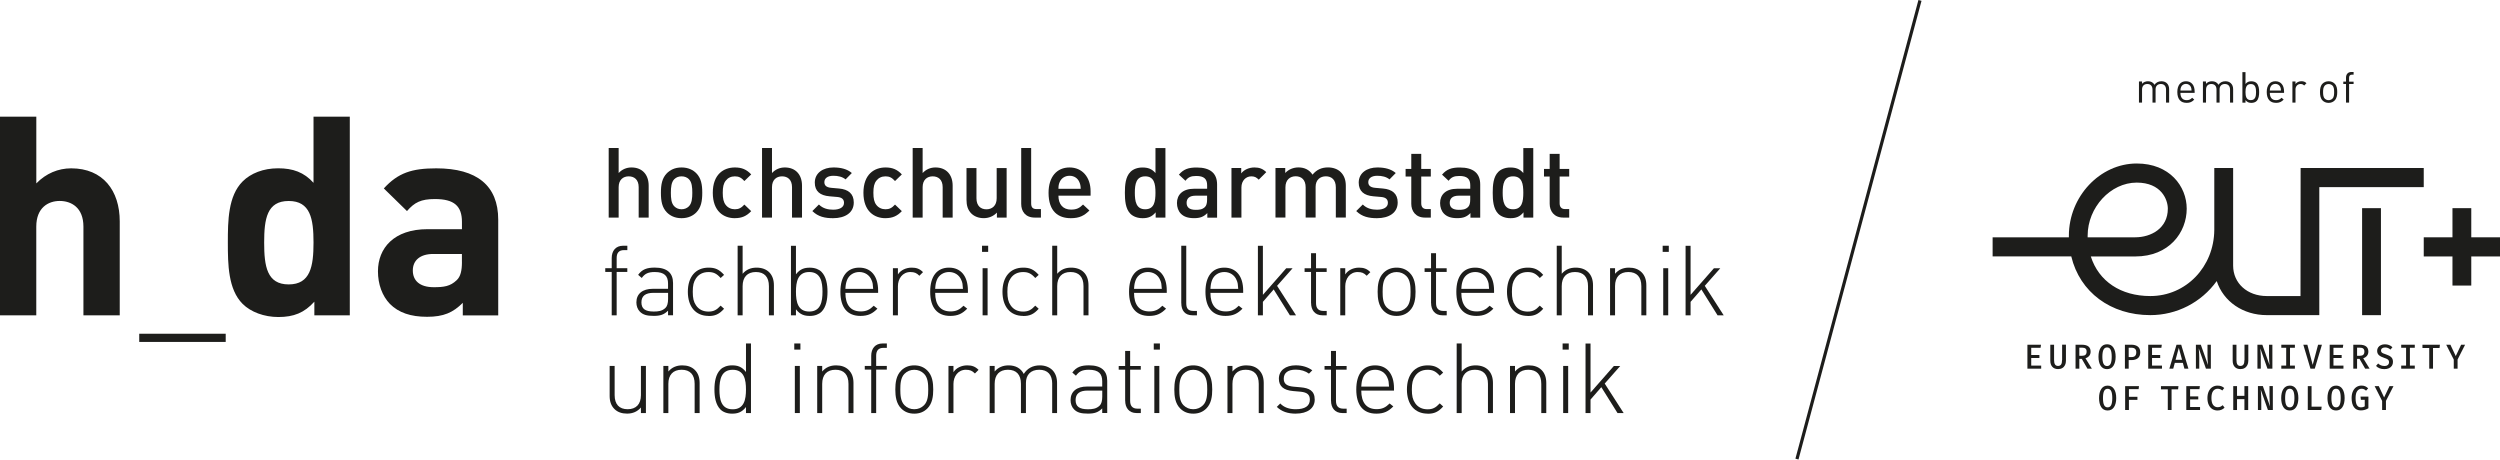 <?xml version="1.0" encoding="UTF-8"?><svg xmlns="http://www.w3.org/2000/svg" viewBox="0 0 655.38 120.46"><g id="elektrotechnik_und_informationstechnik_1"><path d="M121.1,68.63c0,2.34-.36,3.88-1.39,4.83-1.68,1.61-3.36,1.83-6,1.83-3.73,0-5.49-1.76-5.49-4.39s1.9-4.32,5.34-4.32h7.53v2.05Zm9.51,14.05v-25.09c0-8.92-5.56-13.46-16.24-13.46-6.36,0-10.02,1.17-13.75,5.27l6.07,5.93c1.97-2.27,3.66-3.15,7.32-3.15,5.05,0,7.09,1.83,7.09,6v1.9h-9c-8.85,0-13.02,4.98-13.02,11.05,0,3.36,1.1,6.44,3.15,8.56,2.27,2.27,5.41,3.36,9.73,3.36s6.8-1.1,9.36-3.66v3.29h9.29Zm-48.42-19.09c0,6.22-.81,10.97-6.51,10.97s-6.43-4.75-6.43-10.97,.73-10.9,6.43-10.9,6.51,4.68,6.51,10.9m9.51,19.09V30.59h-9.51v17.34c-2.49-2.78-5.41-3.81-9.29-3.81s-7.17,1.32-9.29,3.44c-3.81,3.81-3.88,10.31-3.88,16.02s.07,12.29,3.88,16.09c2.12,2.12,5.63,3.44,9.36,3.44,4.03,0,6.8-1.1,9.44-4.02v3.58h9.29Zm-32.53,4.81h-22.67v2.15h22.67v-2.15Zm-27.78-4.81v-24.65c0-8.05-4.39-13.9-12.73-13.9-3.37,0-6.59,1.32-9.14,3.95V30.59H0v52.08H9.51v-23.26c0-4.98,3.15-6.73,6.14-6.73s6.22,1.68,6.22,6.73v23.26h9.51Z" fill="#1d1d1b"/><g><path d="M167.43,57.04v-7.97c0-1.97-1.15-2.84-2.61-2.84s-2.64,.9-2.64,2.84v7.97h-2.61v-18.24h2.61v6.56c.9-.97,2.08-1.46,3.36-1.46,2.89,0,4.51,1.95,4.51,4.77v8.38h-2.61Z" fill="#1d1d1b"/><path d="M182.56,55.66c-.84,.87-2.13,1.54-3.89,1.54s-3.02-.67-3.87-1.54c-1.23-1.28-1.54-2.92-1.54-5.12s.31-3.82,1.54-5.1c.85-.87,2.1-1.54,3.87-1.54s3.05,.67,3.89,1.54c1.23,1.28,1.54,2.92,1.54,5.1s-.31,3.84-1.54,5.12Zm-1.97-8.69c-.49-.49-1.15-.74-1.92-.74s-1.41,.26-1.9,.74c-.79,.79-.9,2.15-.9,3.56s.1,2.77,.9,3.56c.49,.49,1.13,.77,1.9,.77s1.43-.28,1.92-.77c.79-.79,.9-2.15,.9-3.56s-.1-2.77-.9-3.56Z" fill="#1d1d1b"/><path d="M192.65,57.2c-2.92,0-5.79-1.79-5.79-6.66s2.87-6.64,5.79-6.64c1.79,0,3.05,.51,4.28,1.82l-1.79,1.74c-.82-.9-1.46-1.23-2.49-1.23s-1.84,.41-2.41,1.15c-.56,.72-.77,1.64-.77,3.15s.21,2.46,.77,3.18c.56,.74,1.41,1.15,2.41,1.15s1.67-.33,2.49-1.23l1.79,1.72c-1.23,1.31-2.49,1.84-4.28,1.84Z" fill="#1d1d1b"/><path d="M207.63,57.04v-7.97c0-1.97-1.15-2.84-2.61-2.84s-2.64,.9-2.64,2.84v7.97h-2.61v-18.24h2.61v6.56c.9-.97,2.08-1.46,3.36-1.46,2.89,0,4.51,1.95,4.51,4.77v8.38h-2.61Z" fill="#1d1d1b"/><path d="M218.42,57.2c-2.13,0-3.92-.36-5.46-1.87l1.72-1.72c1.05,1.08,2.46,1.36,3.74,1.36,1.59,0,2.84-.56,2.84-1.79,0-.87-.49-1.43-1.74-1.54l-2.08-.18c-2.43-.21-3.84-1.31-3.84-3.59,0-2.54,2.18-3.97,4.89-3.97,1.95,0,3.61,.41,4.82,1.46l-1.64,1.67c-.82-.69-1.97-.95-3.2-.95-1.56,0-2.36,.69-2.36,1.67,0,.77,.41,1.36,1.79,1.49l2.05,.18c2.43,.21,3.87,1.36,3.87,3.66,0,2.72-2.31,4.12-5.41,4.12Z" fill="#1d1d1b"/><path d="M232.14,57.2c-2.92,0-5.79-1.79-5.79-6.66s2.87-6.64,5.79-6.64c1.79,0,3.05,.51,4.28,1.82l-1.79,1.74c-.82-.9-1.46-1.23-2.49-1.23s-1.84,.41-2.41,1.15c-.56,.72-.77,1.64-.77,3.15s.21,2.46,.77,3.18c.56,.74,1.41,1.15,2.41,1.15s1.67-.33,2.49-1.23l1.79,1.72c-1.23,1.31-2.49,1.84-4.28,1.84Z" fill="#1d1d1b"/><path d="M247.12,57.04v-7.97c0-1.97-1.15-2.84-2.61-2.84s-2.64,.9-2.64,2.84v7.97h-2.61v-18.24h2.61v6.56c.9-.97,2.08-1.46,3.36-1.46,2.89,0,4.51,1.95,4.51,4.77v8.38h-2.61Z" fill="#1d1d1b"/><path d="M261.34,57.04v-1.31c-.9,.97-2.15,1.46-3.46,1.46s-2.43-.44-3.2-1.18c-1-.97-1.31-2.2-1.31-3.66v-8.3h2.61v7.92c0,2.02,1.15,2.9,2.61,2.9s2.69-.9,2.69-2.9v-7.92h2.61v12.99h-2.56Z" fill="#1d1d1b"/><path d="M271.27,57.04c-2.49,0-3.56-1.67-3.56-3.59v-14.65h2.61v14.5c0,1,.36,1.51,1.41,1.51h1.15v2.23h-1.61Z" fill="#1d1d1b"/><path d="M277.47,51.31c0,2.23,1.18,3.64,3.3,3.64,1.46,0,2.23-.41,3.15-1.33l1.67,1.56c-1.33,1.33-2.59,2.02-4.87,2.02-3.25,0-5.84-1.72-5.84-6.66,0-4.2,2.18-6.64,5.51-6.64s5.51,2.56,5.51,6.25v1.15h-8.43Zm5.48-3.59c-.41-.97-1.33-1.64-2.56-1.64s-2.18,.67-2.59,1.64c-.26,.59-.31,.97-.33,1.77h5.84c-.03-.79-.1-1.18-.36-1.77Z" fill="#1d1d1b"/><path d="M302.96,57.04v-1.38c-.97,1.18-2.02,1.54-3.43,1.54-1.31,0-2.46-.44-3.18-1.15-1.31-1.31-1.46-3.54-1.46-5.51s.15-4.18,1.46-5.48c.72-.72,1.84-1.15,3.15-1.15,1.38,0,2.46,.33,3.41,1.46v-6.56h2.61v18.24h-2.56Zm-2.74-10.81c-2.36,0-2.72,2-2.72,4.3s.36,4.33,2.72,4.33,2.69-2.02,2.69-4.33-.33-4.3-2.69-4.3Z" fill="#1d1d1b"/><path d="M316.5,57.04v-1.18c-.95,.95-1.84,1.33-3.46,1.33s-2.69-.38-3.48-1.18c-.67-.69-1.02-1.69-1.02-2.79,0-2.18,1.51-3.74,4.48-3.74h3.43v-.92c0-1.64-.82-2.43-2.84-2.43-1.43,0-2.13,.33-2.84,1.26l-1.72-1.61c1.23-1.43,2.51-1.87,4.66-1.87,3.56,0,5.35,1.51,5.35,4.46v8.69h-2.56Zm-.05-5.74h-3.05c-1.54,0-2.33,.69-2.33,1.87s.74,1.84,2.38,1.84c1,0,1.74-.08,2.43-.74,.38-.38,.56-1,.56-1.92v-1.05Z" fill="#1d1d1b"/><path d="M329.98,47.1c-.59-.59-1.05-.87-1.95-.87-1.41,0-2.59,1.13-2.59,2.92v7.89h-2.61v-12.99h2.56v1.41c.67-.92,2-1.56,3.46-1.56,1.26,0,2.2,.33,3.1,1.23l-1.97,1.97Z" fill="#1d1d1b"/><path d="M350.19,57.04v-7.92c0-2.02-1.15-2.9-2.61-2.9s-2.69,.9-2.69,2.77v8.04h-2.61v-7.92c0-2.02-1.15-2.9-2.61-2.9s-2.69,.9-2.69,2.9v7.92h-2.61v-12.99h2.56v1.31c.87-.95,2.15-1.46,3.46-1.46,1.61,0,2.87,.64,3.69,1.9,1.05-1.28,2.36-1.9,4.07-1.9,1.33,0,2.51,.44,3.28,1.18,1,.97,1.38,2.2,1.38,3.66v8.3h-2.61Z" fill="#1d1d1b"/><path d="M361,57.2c-2.13,0-3.92-.36-5.46-1.87l1.72-1.72c1.05,1.08,2.46,1.36,3.74,1.36,1.59,0,2.84-.56,2.84-1.79,0-.87-.49-1.43-1.74-1.54l-2.07-.18c-2.43-.21-3.84-1.31-3.84-3.59,0-2.54,2.18-3.97,4.89-3.97,1.95,0,3.61,.41,4.82,1.46l-1.64,1.67c-.82-.69-1.97-.95-3.2-.95-1.56,0-2.36,.69-2.36,1.67,0,.77,.41,1.36,1.79,1.49l2.05,.18c2.43,.21,3.87,1.36,3.87,3.66,0,2.72-2.31,4.12-5.41,4.12Z" fill="#1d1d1b"/><path d="M373.53,57.04c-2.43,0-3.56-1.74-3.56-3.61v-7.15h-1.49v-2h1.49v-3.95h2.61v3.95h2.51v2h-2.51v7.02c0,.95,.46,1.51,1.43,1.51h1.08v2.23h-1.56Z" fill="#1d1d1b"/><path d="M385.48,57.04v-1.18c-.95,.95-1.84,1.33-3.46,1.33s-2.69-.38-3.48-1.18c-.67-.69-1.02-1.69-1.02-2.79,0-2.18,1.51-3.74,4.48-3.74h3.43v-.92c0-1.64-.82-2.43-2.84-2.43-1.43,0-2.13,.33-2.84,1.26l-1.72-1.61c1.23-1.43,2.51-1.87,4.66-1.87,3.56,0,5.35,1.51,5.35,4.46v8.69h-2.56Zm-.05-5.74h-3.05c-1.54,0-2.33,.69-2.33,1.87s.74,1.84,2.38,1.84c1,0,1.74-.08,2.43-.74,.38-.38,.56-1,.56-1.92v-1.05Z" fill="#1d1d1b"/><path d="M399.39,57.04v-1.38c-.97,1.18-2.02,1.54-3.43,1.54-1.31,0-2.46-.44-3.18-1.15-1.31-1.31-1.46-3.54-1.46-5.51s.15-4.18,1.46-5.48c.72-.72,1.84-1.15,3.15-1.15,1.38,0,2.46,.33,3.41,1.46v-6.56h2.61v18.24h-2.56Zm-2.74-10.81c-2.36,0-2.72,2-2.72,4.3s.36,4.33,2.72,4.33,2.69-2.02,2.69-4.33-.33-4.3-2.69-4.3Z" fill="#1d1d1b"/><path d="M409.81,57.04c-2.43,0-3.56-1.74-3.56-3.61v-7.15h-1.49v-2h1.49v-3.95h2.61v3.95h2.51v2h-2.51v7.02c0,.95,.46,1.51,1.43,1.51h1.08v2.23h-1.56Z" fill="#1d1d1b"/><path d="M161.67,82.66h-1.31v-11.38h-1.69v-.97h1.69v-2.66c0-1.87,1.03-3.23,2.97-3.23h1.13v1.15h-.9c-1.31,0-1.9,.74-1.9,2.05v2.69h2.79v.97h-2.79v11.38Z" fill="#1d1d1b"/><path d="M175.14,81.43c-1.05,1.05-2.02,1.38-3.77,1.38-1.84,0-2.84-.31-3.64-1.13-.59-.59-.9-1.49-.9-2.41,0-2.25,1.61-3.56,4.3-3.56h4v-1.38c0-1.97-.95-3.02-3.48-3.02-1.74,0-2.61,.44-3.41,1.56l-.95-.82c1.05-1.46,2.33-1.9,4.36-1.9,3.28,0,4.79,1.46,4.79,4.05v8.45h-1.31v-1.23Zm-3.84-4.66c-2.1,0-3.15,.82-3.15,2.49s.97,2.41,3.23,2.41c1.13,0,2.18-.1,3.07-.95,.46-.44,.69-1.23,.69-2.36v-1.59h-3.84Z" fill="#1d1d1b"/><path d="M185.75,82.82c-3.38,0-5.43-2.41-5.43-6.33s2.05-6.33,5.43-6.33c1.69,0,2.77,.44,4.07,1.9l-.9,.82c-1.05-1.18-1.87-1.56-3.18-1.56-1.41,0-2.54,.54-3.28,1.64-.62,.9-.85,1.87-.85,3.54s.23,2.64,.85,3.54c.74,1.1,1.87,1.64,3.28,1.64,1.31,0,2.13-.41,3.18-1.56l.9,.82c-1.31,1.46-2.38,1.9-4.07,1.9Z" fill="#1d1d1b"/><path d="M201.57,75c0-2.38-1.18-3.69-3.41-3.69s-3.48,1.33-3.48,3.69v7.66h-1.31v-18.24h1.31v7.35c.92-1.08,2.13-1.61,3.64-1.61,2.84,0,4.56,1.74,4.56,4.61v7.89h-1.31v-7.66Z" fill="#1d1d1b"/><path d="M215.34,81.74c-.64,.64-1.72,1.08-3.02,1.08-1.41,0-2.56-.31-3.66-1.74v1.59h-1.31v-18.24h1.31v7.48c1.1-1.43,2.25-1.74,3.66-1.74,1.31,0,2.38,.44,3.02,1.08,1.25,1.26,1.59,3.3,1.59,5.25s-.33,4-1.59,5.25Zm-3.2-10.43c-3.02,0-3.48,2.61-3.48,5.18s.46,5.18,3.48,5.18,3.48-2.61,3.48-5.18-.46-5.18-3.48-5.18Z" fill="#1d1d1b"/><path d="M225.64,81.64c1.46,0,2.36-.44,3.41-1.49l.97,.77c-1.25,1.26-2.41,1.9-4.46,1.9-3.41,0-5.25-2.2-5.25-6.33s1.84-6.33,4.94-6.33,4.95,2.23,4.95,6.02v.59h-8.58c0,3.15,1.38,4.87,4.02,4.87Zm2.82-8.25c-.54-1.31-1.77-2.08-3.2-2.08s-2.66,.77-3.2,2.08c-.28,.79-.36,1.13-.44,2.33h7.28c-.08-1.18-.1-1.59-.44-2.33Z" fill="#1d1d1b"/><path d="M238.69,71.31c-2.13,0-3.3,1.77-3.3,3.74v7.61h-1.31v-12.35h1.31v1.64c.72-1.15,2.15-1.79,3.61-1.79,1.2,0,2.08,.28,2.97,1.18l-.95,.95c-.74-.74-1.31-.97-2.33-.97Z" fill="#1d1d1b"/><path d="M249.18,81.64c1.46,0,2.36-.44,3.41-1.49l.97,.77c-1.25,1.26-2.41,1.9-4.46,1.9-3.41,0-5.25-2.2-5.25-6.33s1.84-6.33,4.94-6.33,4.95,2.23,4.95,6.02v.59h-8.58c0,3.15,1.38,4.87,4.02,4.87Zm2.82-8.25c-.54-1.31-1.77-2.08-3.2-2.08s-2.66,.77-3.2,2.08c-.28,.79-.36,1.13-.44,2.33h7.28c-.08-1.18-.1-1.59-.44-2.33Z" fill="#1d1d1b"/><path d="M257.44,64.42h1.61v1.61h-1.61v-1.61Zm.15,5.89h1.31v12.35h-1.31v-12.35Z" fill="#1d1d1b"/><path d="M268.23,82.82c-3.38,0-5.43-2.41-5.43-6.33s2.05-6.33,5.43-6.33c1.69,0,2.77,.44,4.07,1.9l-.9,.82c-1.05-1.18-1.87-1.56-3.18-1.56-1.41,0-2.54,.54-3.28,1.64-.62,.9-.85,1.87-.85,3.54s.23,2.64,.85,3.54c.74,1.1,1.87,1.64,3.28,1.64,1.31,0,2.13-.41,3.18-1.56l.9,.82c-1.31,1.46-2.38,1.9-4.07,1.9Z" fill="#1d1d1b"/><path d="M284.04,75c0-2.38-1.18-3.69-3.41-3.69s-3.48,1.33-3.48,3.69v7.66h-1.31v-18.24h1.31v7.35c.92-1.08,2.13-1.61,3.64-1.61,2.84,0,4.56,1.74,4.56,4.61v7.89h-1.31v-7.66Z" fill="#1d1d1b"/><path d="M301.31,81.64c1.46,0,2.36-.44,3.41-1.49l.97,.77c-1.25,1.26-2.41,1.9-4.46,1.9-3.41,0-5.25-2.2-5.25-6.33s1.84-6.33,4.94-6.33,4.95,2.23,4.95,6.02v.59h-8.58c0,3.15,1.38,4.87,4.02,4.87Zm2.82-8.25c-.54-1.31-1.77-2.08-3.2-2.08s-2.66,.77-3.2,2.08c-.28,.79-.36,1.13-.44,2.33h7.28c-.08-1.18-.1-1.59-.44-2.33Z" fill="#1d1d1b"/><path d="M309.67,79.46v-15.04h1.31v15.01c0,1.41,.44,2.08,1.9,2.08h.9v1.15h-1.13c-2.02,0-2.97-1.26-2.97-3.2Z" fill="#1d1d1b"/><path d="M321.34,81.64c1.46,0,2.36-.44,3.41-1.49l.97,.77c-1.25,1.26-2.41,1.9-4.46,1.9-3.41,0-5.25-2.2-5.25-6.33s1.84-6.33,4.94-6.33,4.95,2.23,4.95,6.02v.59h-8.58c0,3.15,1.38,4.87,4.02,4.87Zm2.82-8.25c-.54-1.31-1.77-2.08-3.2-2.08s-2.66,.77-3.2,2.08c-.28,.79-.36,1.13-.44,2.33h7.28c-.08-1.18-.1-1.59-.44-2.33Z" fill="#1d1d1b"/><path d="M333.89,75.88l-2.82,3.25v3.54h-1.31v-18.24h1.31v12.86l6.12-6.97h1.67l-4.07,4.61,4.97,7.74h-1.61l-4.25-6.79Z" fill="#1d1d1b"/><path d="M343.69,79.44v-8.15h-1.69v-.97h1.69v-3.95h1.31v3.95h2.79v.97h-2.79v8.17c0,1.31,.59,2.05,1.9,2.05h.9v1.15h-1.13c-1.95,0-2.97-1.36-2.97-3.23Z" fill="#1d1d1b"/><path d="M355.96,71.31c-2.13,0-3.3,1.77-3.3,3.74v7.61h-1.31v-12.35h1.31v1.64c.72-1.15,2.15-1.79,3.61-1.79,1.2,0,2.08,.28,2.97,1.18l-.95,.95c-.74-.74-1.31-.97-2.33-.97Z" fill="#1d1d1b"/><path d="M369.55,81.46c-.9,.9-2.02,1.36-3.43,1.36s-2.54-.46-3.43-1.36c-1.31-1.31-1.54-3.2-1.54-4.97s.23-3.66,1.54-4.97c.9-.9,2.05-1.36,3.43-1.36s2.54,.46,3.43,1.36c1.31,1.31,1.54,3.2,1.54,4.97s-.23,3.66-1.54,4.97Zm-.87-9.09c-.69-.69-1.56-1.05-2.56-1.05s-1.87,.36-2.56,1.05c-1.02,1.02-1.1,2.69-1.1,4.12s.08,3.1,1.1,4.12c.69,.69,1.56,1.05,2.56,1.05s1.87-.36,2.56-1.05c1.02-1.02,1.1-2.69,1.1-4.12s-.08-3.1-1.1-4.12Z" fill="#1d1d1b"/><path d="M375.15,79.44v-8.15h-1.69v-.97h1.69v-3.95h1.31v3.95h2.79v.97h-2.79v8.17c0,1.31,.59,2.05,1.9,2.05h.9v1.15h-1.13c-1.95,0-2.97-1.36-2.97-3.23Z" fill="#1d1d1b"/><path d="M387.11,81.64c1.46,0,2.36-.44,3.41-1.49l.97,.77c-1.25,1.26-2.41,1.9-4.46,1.9-3.41,0-5.25-2.2-5.25-6.33s1.84-6.33,4.94-6.33,4.95,2.23,4.95,6.02v.59h-8.58c0,3.15,1.38,4.87,4.02,4.87Zm2.82-8.25c-.54-1.31-1.77-2.08-3.2-2.08s-2.66,.77-3.2,2.08c-.28,.79-.36,1.13-.44,2.33h7.28c-.08-1.18-.1-1.59-.44-2.33Z" fill="#1d1d1b"/><path d="M400.49,82.82c-3.38,0-5.43-2.41-5.43-6.33s2.05-6.33,5.43-6.33c1.69,0,2.77,.44,4.07,1.9l-.9,.82c-1.05-1.18-1.87-1.56-3.18-1.56-1.41,0-2.54,.54-3.28,1.64-.62,.9-.85,1.87-.85,3.54s.23,2.64,.85,3.54c.74,1.1,1.87,1.64,3.28,1.64,1.31,0,2.13-.41,3.18-1.56l.9,.82c-1.31,1.46-2.38,1.9-4.07,1.9Z" fill="#1d1d1b"/><path d="M416.3,75c0-2.38-1.18-3.69-3.41-3.69s-3.48,1.33-3.48,3.69v7.66h-1.31v-18.24h1.31v7.35c.92-1.08,2.13-1.61,3.64-1.61,2.84,0,4.56,1.74,4.56,4.61v7.89h-1.31v-7.66Z" fill="#1d1d1b"/><path d="M430.28,75c0-2.38-1.18-3.69-3.41-3.69s-3.48,1.33-3.48,3.69v7.66h-1.31v-12.35h1.31v1.46c.92-1.08,2.13-1.61,3.64-1.61,1.36,0,2.46,.38,3.28,1.18,.85,.82,1.28,1.97,1.28,3.43v7.89h-1.31v-7.66Z" fill="#1d1d1b"/><path d="M435.87,64.42h1.61v1.61h-1.61v-1.61Zm.15,5.89h1.31v12.35h-1.31v-12.35Z" fill="#1d1d1b"/><path d="M446.01,75.88l-2.82,3.25v3.54h-1.31v-18.24h1.31v12.86l6.12-6.97h1.67l-4.07,4.61,4.97,7.74h-1.61l-4.25-6.79Z" fill="#1d1d1b"/><path d="M168.02,106.82c-.92,1.08-2.13,1.61-3.64,1.61-1.36,0-2.46-.38-3.28-1.18-.85-.82-1.28-1.97-1.28-3.43v-7.89h1.31v7.66c0,2.38,1.18,3.69,3.41,3.69s3.48-1.33,3.48-3.69v-7.66h1.31v12.35h-1.31v-1.46Z" fill="#1d1d1b"/><path d="M182.1,100.62c0-2.38-1.18-3.69-3.41-3.69s-3.48,1.33-3.48,3.69v7.66h-1.31v-12.35h1.31v1.46c.92-1.08,2.13-1.61,3.64-1.61,1.36,0,2.46,.38,3.28,1.18,.85,.82,1.28,1.97,1.28,3.43v7.89h-1.31v-7.66Z" fill="#1d1d1b"/><path d="M195.56,106.7c-1.1,1.43-2.25,1.74-3.66,1.74-1.31,0-2.38-.44-3.02-1.08-1.26-1.26-1.59-3.3-1.59-5.25s.33-4,1.59-5.25c.64-.64,1.72-1.08,3.02-1.08,1.41,0,2.56,.31,3.66,1.74v-7.48h1.31v18.24h-1.31v-1.59Zm-3.48-9.76c-3.02,0-3.48,2.61-3.48,5.18s.46,5.18,3.48,5.18,3.48-2.61,3.48-5.18-.46-5.18-3.48-5.18Z" fill="#1d1d1b"/><path d="M208.22,90.04h1.61v1.61h-1.61v-1.61Zm.15,5.89h1.31v12.35h-1.31v-12.35Z" fill="#1d1d1b"/><path d="M222.43,100.62c0-2.38-1.18-3.69-3.41-3.69s-3.48,1.33-3.48,3.69v7.66h-1.31v-12.35h1.31v1.46c.92-1.08,2.13-1.61,3.64-1.61,1.36,0,2.46,.38,3.28,1.18,.85,.82,1.28,1.97,1.28,3.43v7.89h-1.31v-7.66Z" fill="#1d1d1b"/><path d="M229.7,108.28h-1.31v-11.38h-1.69v-.97h1.69v-2.66c0-1.87,1.03-3.23,2.97-3.23h1.13v1.15h-.9c-1.31,0-1.9,.74-1.9,2.05v2.69h2.79v.97h-2.79v11.38Z" fill="#1d1d1b"/><path d="M243.11,107.08c-.9,.9-2.02,1.36-3.43,1.36s-2.54-.46-3.43-1.36c-1.31-1.31-1.54-3.2-1.54-4.97s.23-3.66,1.54-4.97c.9-.9,2.05-1.36,3.43-1.36s2.54,.46,3.43,1.36c1.31,1.31,1.54,3.2,1.54,4.97s-.23,3.66-1.54,4.97Zm-.87-9.09c-.69-.69-1.56-1.05-2.56-1.05s-1.87,.36-2.56,1.05c-1.02,1.02-1.1,2.69-1.1,4.12s.08,3.1,1.1,4.12c.69,.69,1.56,1.05,2.56,1.05s1.87-.36,2.56-1.05c1.02-1.02,1.1-2.69,1.1-4.12s-.08-3.1-1.1-4.12Z" fill="#1d1d1b"/><path d="M253.25,96.93c-2.13,0-3.3,1.77-3.3,3.74v7.61h-1.31v-12.35h1.31v1.64c.72-1.15,2.15-1.79,3.61-1.79,1.2,0,2.08,.28,2.97,1.18l-.95,.95c-.74-.74-1.31-.97-2.33-.97Z" fill="#1d1d1b"/><path d="M275.84,100.62c0-2.38-1.18-3.69-3.41-3.69s-3.48,1.33-3.48,3.46v7.89h-1.31v-7.66c0-2.38-1.18-3.69-3.41-3.69s-3.48,1.33-3.48,3.69v7.66h-1.31v-12.35h1.31v1.46c.92-1.08,2.15-1.61,3.66-1.61,1.84,0,3.23,.79,3.97,2.25,.92-1.46,2.36-2.25,4.2-2.25,1.36,0,2.46,.44,3.25,1.18,.84,.82,1.28,1.97,1.28,3.43v7.89h-1.28v-7.66Z" fill="#1d1d1b"/><path d="M288.96,107.05c-1.05,1.05-2.02,1.38-3.77,1.38-1.84,0-2.84-.31-3.64-1.13-.59-.59-.9-1.49-.9-2.41,0-2.25,1.61-3.56,4.3-3.56h4v-1.38c0-1.97-.95-3.02-3.48-3.02-1.74,0-2.61,.44-3.41,1.56l-.95-.82c1.05-1.46,2.33-1.9,4.36-1.9,3.28,0,4.79,1.46,4.79,4.05v8.45h-1.31v-1.23Zm-3.84-4.66c-2.1,0-3.15,.82-3.15,2.49s.97,2.41,3.23,2.41c1.13,0,2.18-.1,3.07-.95,.46-.44,.69-1.23,.69-2.36v-1.59h-3.84Z" fill="#1d1d1b"/><path d="M294.96,105.06v-8.15h-1.69v-.97h1.69v-3.95h1.31v3.95h2.79v.97h-2.79v8.17c0,1.31,.59,2.05,1.9,2.05h.9v1.15h-1.13c-1.95,0-2.97-1.36-2.97-3.23Z" fill="#1d1d1b"/><path d="M302.46,90.04h1.61v1.61h-1.61v-1.61Zm.15,5.89h1.31v12.35h-1.31v-12.35Z" fill="#1d1d1b"/><path d="M316.25,107.08c-.9,.9-2.02,1.36-3.43,1.36s-2.54-.46-3.43-1.36c-1.31-1.31-1.54-3.2-1.54-4.97s.23-3.66,1.54-4.97c.9-.9,2.05-1.36,3.43-1.36s2.54,.46,3.43,1.36c1.31,1.31,1.54,3.2,1.54,4.97s-.23,3.66-1.54,4.97Zm-.87-9.09c-.69-.69-1.56-1.05-2.56-1.05s-1.87,.36-2.56,1.05c-1.02,1.02-1.1,2.69-1.1,4.12s.08,3.1,1.1,4.12c.69,.69,1.56,1.05,2.56,1.05s1.87-.36,2.56-1.05c1.02-1.02,1.1-2.69,1.1-4.12s-.08-3.1-1.1-4.12Z" fill="#1d1d1b"/><path d="M329.98,100.62c0-2.38-1.18-3.69-3.41-3.69s-3.48,1.33-3.48,3.69v7.66h-1.31v-12.35h1.31v1.46c.92-1.08,2.13-1.61,3.64-1.61,1.36,0,2.46,.38,3.28,1.18,.85,.82,1.28,1.97,1.28,3.43v7.89h-1.31v-7.66Z" fill="#1d1d1b"/><path d="M339.72,108.44c-2.15,0-3.74-.56-5-1.77l.9-.9c.95,1,2.31,1.51,4.05,1.51,2.43,0,3.71-.85,3.71-2.51,0-1.31-.72-1.9-2.36-2.08l-2.05-.18c-2.49-.21-3.71-1.28-3.71-3.23,0-2.15,1.74-3.51,4.43-3.51,1.72,0,3.23,.49,4.33,1.31l-.87,.87c-.95-.69-2.1-1.05-3.46-1.05-2.05,0-3.15,.85-3.15,2.38,0,1.31,.77,1.9,2.51,2.08l2,.18c2.05,.2,3.61,.82,3.61,3.23,0,2.25-1.9,3.66-4.95,3.66Z" fill="#1d1d1b"/><path d="M348.92,105.06v-8.15h-1.69v-.97h1.69v-3.95h1.31v3.95h2.79v.97h-2.79v8.17c0,1.31,.59,2.05,1.9,2.05h.9v1.15h-1.13c-1.95,0-2.97-1.36-2.97-3.23Z" fill="#1d1d1b"/><path d="M360.88,107.26c1.46,0,2.36-.44,3.41-1.49l.97,.77c-1.25,1.26-2.41,1.9-4.46,1.9-3.41,0-5.25-2.2-5.25-6.33s1.84-6.33,4.94-6.33,4.95,2.23,4.95,6.02v.59h-8.58c0,3.15,1.38,4.87,4.02,4.87Zm2.82-8.25c-.54-1.31-1.77-2.08-3.2-2.08s-2.66,.77-3.2,2.08c-.28,.79-.36,1.13-.44,2.33h7.28c-.08-1.18-.1-1.59-.44-2.33Z" fill="#1d1d1b"/><path d="M374.26,108.44c-3.38,0-5.43-2.41-5.43-6.33s2.05-6.33,5.43-6.33c1.69,0,2.77,.44,4.07,1.9l-.9,.82c-1.05-1.18-1.87-1.56-3.18-1.56-1.41,0-2.54,.54-3.28,1.64-.62,.9-.85,1.87-.85,3.54s.23,2.64,.85,3.54c.74,1.1,1.87,1.64,3.28,1.64,1.31,0,2.13-.41,3.18-1.56l.9,.82c-1.31,1.46-2.38,1.9-4.07,1.9Z" fill="#1d1d1b"/><path d="M390.07,100.62c0-2.38-1.18-3.69-3.41-3.69s-3.48,1.33-3.48,3.69v7.66h-1.31v-18.24h1.31v7.35c.92-1.08,2.13-1.61,3.64-1.61,2.84,0,4.56,1.74,4.56,4.61v7.89h-1.31v-7.66Z" fill="#1d1d1b"/><path d="M404.05,100.62c0-2.38-1.18-3.69-3.41-3.69s-3.48,1.33-3.48,3.69v7.66h-1.31v-12.35h1.31v1.46c.92-1.08,2.13-1.61,3.64-1.61,1.36,0,2.46,.38,3.28,1.18,.85,.82,1.28,1.97,1.28,3.43v7.89h-1.31v-7.66Z" fill="#1d1d1b"/><path d="M409.64,90.04h1.61v1.61h-1.61v-1.61Zm.15,5.89h1.31v12.35h-1.31v-12.35Z" fill="#1d1d1b"/><path d="M419.78,101.5l-2.82,3.25v3.54h-1.31v-18.24h1.31v12.86l6.12-6.97h1.67l-4.07,4.61,4.97,7.74h-1.61l-4.25-6.79Z" fill="#1d1d1b"/></g></g><g id="eut_V1"><g><polygon points="470.67 120.24 471.48 120.46 503.73 .22 502.92 0 470.67 120.24" fill="#1d1d1b"/><path d="M561.54,23.49c0-.97,.55-1.47,1.38-1.47s1.36,.49,1.36,1.47v3.41h.81v-3.5c0-.88,.57-1.38,1.38-1.38s1.36,.49,1.36,1.47v3.41h.81v-3.54c0-.64-.2-1.16-.59-1.54-.34-.33-.83-.52-1.43-.52-.78,0-1.39,.31-1.82,.92-.34-.61-.93-.92-1.7-.92-.62,0-1.17,.22-1.56,.67v-.61h-.81v5.53h.81v-3.41Z" fill="#1d1d1b"/><path d="M573.21,26.97c.95,0,1.46-.29,2.02-.86l-.55-.48c-.44,.44-.81,.63-1.45,.63-1.06,0-1.63-.7-1.63-1.91h3.73v-.37c0-1.64-.84-2.68-2.27-2.68s-2.27,1.05-2.27,2.83c0,1.96,.96,2.83,2.42,2.83Zm-1.44-4.15c.21-.51,.71-.83,1.29-.83s1.08,.33,1.29,.83c.12,.3,.15,.47,.17,.92h-2.92c.02-.45,.04-.62,.17-.92Z" fill="#1d1d1b"/><path d="M578.32,23.49c0-.97,.55-1.47,1.38-1.47s1.36,.49,1.36,1.47v3.41h.81v-3.5c0-.88,.57-1.38,1.38-1.38s1.36,.49,1.36,1.47v3.41h.81v-3.54c0-.64-.2-1.16-.6-1.54-.34-.33-.83-.52-1.43-.52-.78,0-1.39,.31-1.82,.92-.34-.61-.93-.92-1.7-.92-.62,0-1.17,.22-1.56,.67v-.61h-.81v5.53h.81v-3.41Z" fill="#1d1d1b"/><path d="M588.66,26.24c.45,.59,.95,.73,1.56,.73,.56,0,1.06-.19,1.35-.48,.56-.56,.67-1.48,.67-2.35s-.11-1.79-.67-2.35c-.29-.29-.79-.48-1.35-.48-.61,0-1.11,.13-1.56,.71v-3.11h-.81v8.01h.81v-.66Zm1.39-4.21c1.2,0,1.38,1.03,1.38,2.11s-.18,2.11-1.38,2.11-1.39-1.04-1.39-2.11,.19-2.11,1.39-2.11Z" fill="#1d1d1b"/><path d="M596.65,26.97c.94,0,1.46-.29,2.02-.86l-.55-.48c-.44,.44-.81,.63-1.45,.63-1.06,0-1.63-.7-1.63-1.91h3.73v-.37c0-1.64-.84-2.68-2.27-2.68s-2.27,1.05-2.27,2.83c0,1.96,.96,2.83,2.42,2.83Zm-1.44-4.15c.21-.51,.71-.83,1.29-.83s1.08,.33,1.29,.83c.12,.3,.15,.47,.17,.92h-2.92c.02-.45,.04-.62,.17-.92Z" fill="#1d1d1b"/><path d="M601.76,23.5c0-.84,.52-1.48,1.33-1.48,.43,0,.65,.1,.96,.4l.6-.61c-.39-.39-.8-.52-1.33-.52-.64,0-1.25,.28-1.55,.74v-.67h-.81v5.53h.81v-3.4Z" fill="#1d1d1b"/><path d="M610.45,26.97c.67,0,1.2-.25,1.58-.63,.56-.57,.68-1.35,.68-2.21s-.11-1.63-.68-2.2c-.38-.38-.91-.63-1.58-.63s-1.2,.25-1.59,.63c-.56,.57-.67,1.35-.67,2.2s.11,1.63,.67,2.21c.38,.38,.91,.63,1.59,.63Zm-1-4.54c.26-.26,.61-.4,1-.4s.75,.15,1.01,.4c.41,.41,.44,1.09,.44,1.71s-.03,1.31-.44,1.71c-.26,.26-.62,.41-1.01,.41s-.74-.15-1-.41c-.41-.4-.45-1.09-.45-1.71s.05-1.3,.45-1.71Z" fill="#1d1d1b"/><path d="M615.01,26.9h.81v-4.88h1.18v-.62h-1.18v-1.02c0-.51,.22-.81,.74-.81h.44v-.7h-.58c-.95,0-1.41,.66-1.41,1.48v1.05h-.71v.62h.71v4.88Z" fill="#1d1d1b"/><path d="M547.69,93.28c.25-.29,.37-.66,.37-1.09,0-1.21-.77-1.82-2.3-1.82h-1.65v6.28h.99v-2.58h.64l1.49,2.58h1.16l-1.68-2.73c.41-.13,.73-.34,.98-.64Zm-2.59,0v-2.14h.71c.41,0,.72,.08,.91,.24,.2,.16,.29,.43,.29,.79,0,.38-.1,.66-.3,.84-.2,.18-.5,.26-.88,.26h-.74Z" fill="#1d1d1b"/><path d="M620.5,93.28c.24-.29,.37-.66,.37-1.09,0-1.21-.77-1.82-2.31-1.82h-1.64v6.28h.99v-2.58h.64l1.49,2.58h1.16l-1.68-2.73c.41-.13,.73-.34,.98-.64Zm-2.59,0v-2.14h.71c.41,0,.72,.08,.91,.24,.2,.17,.3,.43,.3,.79s-.1,.66-.3,.84c-.2,.17-.49,.26-.88,.26h-.74Z" fill="#1d1d1b"/><path d="M612.4,101.09c-.72,0-1.28,.3-1.67,.89-.39,.59-.58,1.39-.58,2.38s.19,1.8,.58,2.38c.39,.58,.94,.87,1.67,.87s1.28-.29,1.67-.88c.39-.59,.58-1.38,.58-2.38s-.19-1.8-.58-2.39c-.38-.58-.94-.88-1.67-.88Zm.93,5.1c-.19,.4-.51,.6-.93,.6s-.73-.2-.93-.6c-.2-.4-.29-1.01-.29-1.83s.1-1.45,.29-1.85c.19-.4,.51-.6,.93-.6s.74,.2,.93,.6c.2,.4,.29,1.01,.29,1.84s-.1,1.44-.29,1.84Z" fill="#1d1d1b"/><path d="M552.52,101.09c-.73,0-1.28,.3-1.67,.89-.39,.59-.58,1.39-.58,2.38s.19,1.8,.58,2.38c.38,.58,.94,.87,1.67,.87s1.28-.29,1.67-.88c.39-.59,.58-1.38,.58-2.37s-.19-1.8-.58-2.39c-.38-.59-.94-.88-1.67-.88Zm.93,5.1c-.19,.4-.5,.6-.93,.6s-.73-.2-.93-.6-.29-1.01-.29-1.83,.1-1.45,.29-1.84c.19-.4,.5-.6,.93-.6s.74,.2,.93,.6c.19,.4,.29,1.01,.29,1.84s-.1,1.44-.29,1.84Z" fill="#1d1d1b"/><path d="M552.37,96.77c.73,0,1.28-.29,1.67-.88,.38-.59,.58-1.38,.58-2.37s-.19-1.8-.58-2.39c-.39-.59-.94-.88-1.67-.88s-1.28,.3-1.67,.89-.58,1.39-.58,2.38,.19,1.8,.58,2.38c.39,.58,.94,.87,1.67,.87Zm-.93-5.09c.19-.4,.5-.6,.93-.6s.74,.2,.93,.6c.2,.4,.29,1.01,.29,1.84s-.1,1.44-.29,1.84c-.19,.4-.5,.6-.93,.6s-.73-.2-.93-.6c-.2-.4-.3-1.01-.3-1.83s.1-1.45,.29-1.85Z" fill="#1d1d1b"/><path d="M618.92,104.8h1v1.73c-.29,.18-.61,.26-.98,.26-.48,0-.83-.19-1.07-.58-.23-.38-.35-1.01-.35-1.87s.15-1.45,.44-1.84c.29-.39,.67-.59,1.13-.59,.23,0,.44,.04,.62,.12,.19,.08,.37,.21,.55,.39l.56-.61c-.25-.25-.5-.43-.78-.55-.27-.12-.6-.18-.98-.18-.47,0-.91,.13-1.3,.37-.39,.25-.7,.62-.93,1.11-.23,.49-.35,1.08-.35,1.77,0,1.06,.21,1.88,.63,2.43,.42,.56,1.01,.83,1.78,.83,.39,0,.74-.05,1.06-.15,.32-.1,.63-.24,.93-.42v-3.05h-2.07l.1,.81Z" fill="#1d1d1b"/><path d="M540.57,94.39c0,.52-.08,.91-.25,1.16-.17,.25-.44,.38-.8,.38s-.62-.12-.79-.38c-.17-.25-.25-.64-.25-1.16v-4.02h-.99v4.22c0,.66,.18,1.19,.54,1.58,.35,.39,.86,.59,1.5,.59,.43,0,.8-.09,1.11-.28,.31-.18,.54-.44,.71-.77,.16-.33,.24-.7,.24-1.13v-4.22h-1v4.02Z" fill="#1d1d1b"/><polygon points="635.05 91.23 636.83 91.23 636.83 96.65 637.82 96.65 637.82 91.23 639.53 91.23 639.63 90.37 635.05 90.37 635.05 91.23" fill="#1d1d1b"/><polygon points="643.78 93.35 642.38 90.37 641.28 90.37 643.26 94.26 643.26 96.65 644.26 96.65 644.26 94.25 646.23 90.37 645.19 90.37 643.78 93.35" fill="#1d1d1b"/><polygon points="532.49 93.85 534.63 93.85 534.63 93.06 532.49 93.06 532.49 91.17 534.94 91.17 535.05 90.37 531.49 90.37 531.49 96.65 535.1 96.65 535.1 95.85 532.49 95.85 532.49 93.85" fill="#1d1d1b"/><polygon points="625 104.19 623.6 101.22 622.51 101.22 624.48 105.1 624.48 107.49 625.48 107.49 625.48 105.09 627.46 101.22 626.41 101.22 625 104.19" fill="#1d1d1b"/><polygon points="629.48 91.17 630.76 91.17 630.76 95.84 629.48 95.84 629.48 96.65 633.04 96.65 633.04 95.84 631.76 95.84 631.76 91.17 633.04 91.17 633.04 90.37 629.48 90.37 629.48 91.17" fill="#1d1d1b"/><path d="M579.58,90.37h-.88v2.86c0,.49,.01,.91,.04,1.27,.03,.36,.06,.76,.1,1.21l-1.89-5.34h-1.29v6.27h.88v-2.85c0-.67-.05-1.5-.14-2.49l1.89,5.34h1.29v-6.27Z" fill="#1d1d1b"/><polygon points="557.11 107.49 558.1 107.49 558.1 104.82 560.33 104.82 560.33 104.02 558.1 104.02 558.1 102.02 560.64 102.02 560.74 101.22 557.11 101.22 557.11 107.49" fill="#1d1d1b"/><polygon points="614.18 91.17 614.29 90.37 610.73 90.37 610.73 96.65 614.34 96.65 614.34 95.85 611.72 95.85 611.72 93.85 613.87 93.85 613.87 93.06 611.72 93.06 611.72 91.17 614.18 91.17" fill="#1d1d1b"/><polygon points="601.61 91.17 601.61 90.37 598.05 90.37 598.05 91.17 599.33 91.17 599.33 95.84 598.05 95.84 598.05 96.65 601.61 96.65 601.61 95.84 600.33 95.84 600.33 91.17 601.61 91.17" fill="#1d1d1b"/><path d="M600.27,101.09c-.72,0-1.28,.3-1.67,.89-.39,.59-.58,1.39-.58,2.38s.19,1.8,.58,2.38c.38,.58,.94,.87,1.67,.87s1.28-.29,1.67-.88c.39-.59,.58-1.38,.58-2.38s-.19-1.8-.58-2.39c-.39-.58-.94-.88-1.67-.88Zm.93,5.1c-.19,.4-.51,.6-.93,.6s-.73-.2-.93-.6c-.2-.4-.29-1.01-.29-1.83s.1-1.45,.29-1.85c.19-.4,.51-.6,.93-.6s.74,.2,.93,.6c.19,.4,.29,1.01,.29,1.84s-.1,1.44-.29,1.84Z" fill="#1d1d1b"/><polygon points="588.38 103.77 586.44 103.77 586.44 101.22 585.45 101.22 585.45 107.49 586.44 107.49 586.44 104.64 588.38 104.64 588.38 107.49 589.37 107.49 589.37 101.22 588.38 101.22 588.38 103.77" fill="#1d1d1b"/><path d="M582.1,106.61c-.2,.09-.45,.14-.73,.14-.5,0-.89-.2-1.19-.59-.3-.39-.45-1-.45-1.82s.15-1.45,.45-1.84c.3-.39,.69-.59,1.17-.59s.87,.15,1.23,.46l.51-.65c-.25-.22-.51-.38-.79-.48-.27-.1-.6-.15-.99-.15-.49,0-.93,.13-1.33,.38-.4,.26-.72,.63-.95,1.12-.23,.49-.35,1.08-.35,1.76s.11,1.28,.34,1.77c.23,.49,.54,.86,.94,1.11,.4,.25,.85,.38,1.36,.38,.75,0,1.37-.25,1.85-.74l-.48-.65c-.2,.17-.4,.3-.6,.4Z" fill="#1d1d1b"/><path d="M592.68,93.8c0-.67-.05-1.5-.14-2.49l1.88,5.34h1.29v-6.27h-.88v2.86c0,.49,.01,.91,.04,1.27,.03,.36,.06,.76,.1,1.21l-1.89-5.34h-1.29v6.27h.88v-2.85Z" fill="#1d1d1b"/><path d="M588.38,94.39c0,.52-.08,.91-.25,1.16-.17,.25-.44,.38-.8,.38s-.62-.12-.79-.38c-.17-.25-.25-.64-.25-1.16v-4.02h-.99v4.22c0,.66,.18,1.19,.53,1.58,.36,.39,.86,.59,1.5,.59,.43,0,.8-.09,1.11-.28,.31-.18,.54-.44,.71-.77,.16-.33,.25-.7,.25-1.13v-4.22h-1v4.02Z" fill="#1d1d1b"/><path d="M625.06,95.94c-.64,0-1.18-.22-1.63-.65l-.55,.64c.54,.56,1.26,.84,2.18,.84,.47,0,.87-.08,1.21-.24,.34-.16,.6-.38,.78-.66,.18-.29,.27-.62,.27-.99,0-.55-.15-.96-.45-1.24-.3-.29-.73-.52-1.3-.7-.36-.11-.64-.22-.84-.31-.2-.09-.34-.2-.42-.31-.08-.11-.12-.26-.12-.42,0-.26,.1-.46,.29-.6,.2-.14,.46-.21,.78-.21,.53,0,.99,.19,1.4,.56l.52-.63c-.53-.5-1.19-.76-1.98-.76-.39,0-.74,.07-1.05,.22-.31,.14-.55,.34-.72,.6-.18,.26-.26,.55-.26,.89,0,.47,.15,.84,.46,1.13,.31,.28,.79,.53,1.45,.74,.32,.1,.57,.2,.74,.3,.17,.1,.29,.22,.36,.34,.07,.13,.11,.29,.11,.47,0,.32-.12,.57-.35,.75-.23,.18-.52,.26-.88,.26Z" fill="#1d1d1b"/><polygon points="566.5 102.07 568.29 102.07 568.29 107.49 569.28 107.49 569.28 102.07 570.99 102.07 571.09 101.22 566.5 101.22 566.5 102.07" fill="#1d1d1b"/><polygon points="605.98 101.22 604.99 101.22 604.99 107.49 608.52 107.49 608.63 106.61 605.98 106.61 605.98 101.22" fill="#1d1d1b"/><path d="M594.96,104.07c0,.48,.01,.91,.04,1.27,.03,.36,.06,.77,.1,1.21l-1.89-5.34h-1.29v6.27h.88v-2.85c0-.67-.05-1.5-.14-2.49l1.88,5.34h1.29v-6.27h-.88v2.85Z" fill="#1d1d1b"/><polygon points="566.61 91.17 566.72 90.37 563.16 90.37 563.16 96.65 566.77 96.65 566.77 95.85 564.16 95.85 564.16 93.85 566.3 93.85 566.3 93.06 564.16 93.06 564.16 91.17 566.61 91.17" fill="#1d1d1b"/><polygon points="606.28 95.65 604.88 90.37 603.82 90.37 605.69 96.65 606.82 96.65 608.7 90.37 607.69 90.37 606.28 95.65" fill="#1d1d1b"/><polygon points="574.14 104.7 576.28 104.7 576.28 103.91 574.14 103.91 574.14 102.02 576.59 102.02 576.7 101.22 573.14 101.22 573.14 107.49 576.75 107.49 576.75 106.69 574.14 106.69 574.14 104.7" fill="#1d1d1b"/><path d="M571.81,90.37h-1.23l-1.88,6.27h1.02l.41-1.51h2.11l.41,1.51h1.05l-1.89-6.27Zm-1.48,3.95l.85-3.13,.85,3.13h-1.7Z" fill="#1d1d1b"/><path d="M558.69,90.37h-1.64v6.27h.99v-2.24h.72c.71,0,1.28-.17,1.69-.5,.41-.34,.62-.86,.62-1.56,0-.66-.21-1.15-.62-1.48-.41-.33-1-.5-1.76-.5Zm1.01,2.95c-.22,.2-.53,.29-.93,.29h-.73v-2.45h.72c.85,0,1.27,.4,1.27,1.18,0,.45-.11,.78-.33,.97Z" fill="#1d1d1b"/><polygon points="647.85 62.21 647.85 54.57 642.92 54.57 642.92 62.21 635.39 62.21 635.39 67.23 642.92 67.23 642.92 74.86 647.85 74.86 647.85 67.23 655.38 67.23 655.38 62.21 647.85 62.21" fill="#1d1d1b"/><rect x="619.23" y="54.57" width="4.94" height="28.05" fill="#1d1d1b"/><path d="M608.01,82.62V49.05h27.38v-5.01h-32.28l-.03,33.57h-8.83c-5.12,0-8.83-3.36-8.83-7.98v-25.59h-4.94v16.22c-.07,9.73-7.44,17.35-16.77,17.35-7.74,0-13.53-3.87-15.6-10.38h11.67c8.85,0,13.47-6.3,13.47-12.52,0-5.89-4.5-11.85-13.1-11.85-9.65,0-17.79,8.67-17.79,18.92,0,.14,0,.29,0,.43h-19.99v5.01h20.62c2.24,9.37,10.33,15.39,20.72,15.39,6.93,0,13.37-3.32,17.41-8.93,1.76,5.38,6.9,8.93,13.13,8.93h13.77Zm-60.73-20.41c0-.14,0-.29,0-.43,0-7.41,6.01-13.91,12.86-13.91,6.46,0,8.16,4.48,8.16,6.84,0,5.16-4.42,7.5-8.54,7.5h-12.48Z" fill="#1d1d1b"/></g></g></svg>